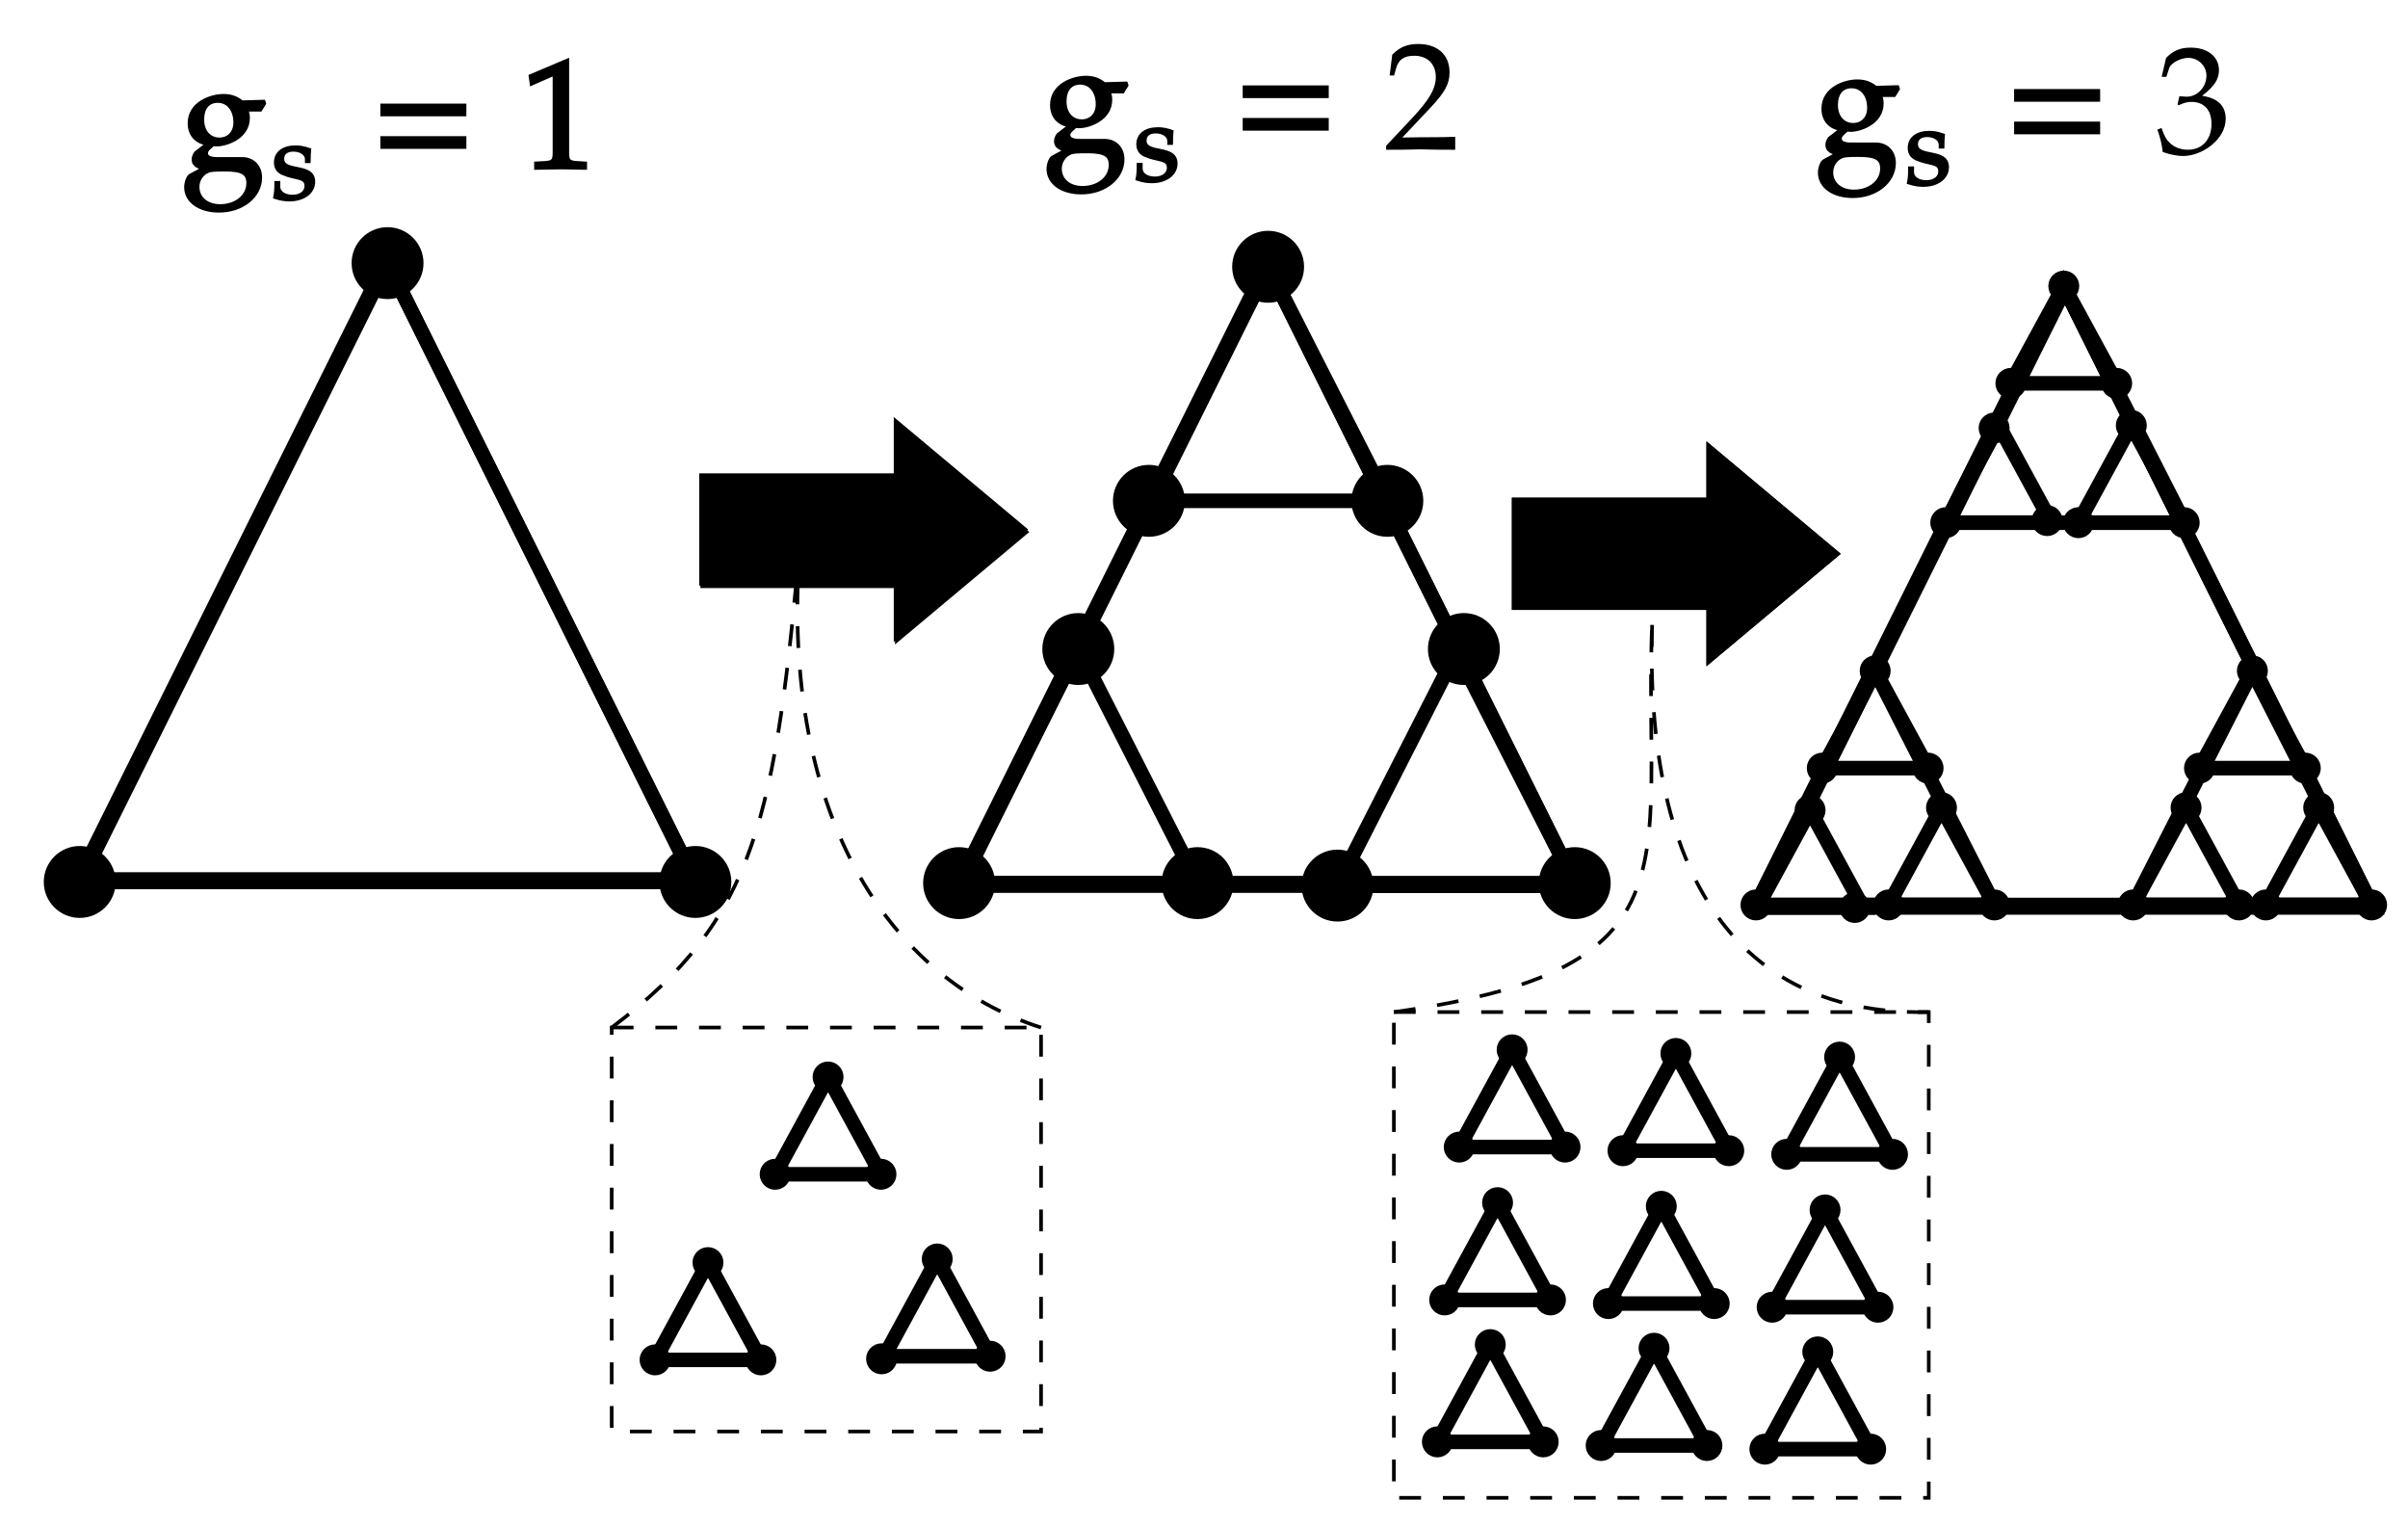 ﻿<svg xmlns="http://www.w3.org/2000/svg" xmlns:xlink="http://www.w3.org/1999/xlink" x="0" y="0" width="661.778" height="419.639" style="
        width:661.778px;
        height:419.639px;
        background: transparent;
        fill: none;
">
        
        
        <svg xmlns="http://www.w3.org/2000/svg" class="role-diagram-draw-area"><g class="shapes-region" style="stroke: black; fill: none;"><g class="composite-shape"><path class="real" d=" M193,131.25 L246.47,131.25 L246.47,116.33 L282.11,146.17 L246.47,176 L246.47,161.08 L193,161.08 Z" style="stroke-width: 1; stroke: rgb(0, 0, 0); fill: rgb(0, 0, 0); fill-opacity: 1;"/></g><g class="composite-shape"><path class="real" d=" M106.51,72.3 L191.11,242.33 L21.91,242.33 Z" style="stroke-width: 4; stroke: rgb(0, 0, 0); fill: none; fill-opacity: 1;"/></g><g class="composite-shape"><path class="real" d=" M348.51,73.3 L433.11,243.33 L263.91,243.33 Z" style="stroke-width: 4; stroke: rgb(0, 0, 0); fill: none; fill-opacity: 1;"/></g><g class="composite-shape"><path class="real" d=" M567.51,79.3 L652.11,249.33 L482.91,249.33 Z" style="stroke-width: 4; stroke: rgb(0, 0, 0); fill: none; fill-opacity: 1;"/></g><g class="composite-shape"><path class="real" d=" M416,137.25 L469.47,137.25 L469.47,122.33 L505.11,152.17 L469.47,182 L469.47,167.08 L416,167.08 Z" style="stroke-width: 1; stroke: rgb(0, 0, 0); fill: rgb(0, 0, 0); fill-opacity: 1;"/></g><g class="composite-shape"><path class="real" d=" M192.67,130.56 L246.13,130.56 L246.13,115.65 L281.78,145.48 L246.13,175.31 L246.13,160.4 L192.67,160.4 Z" style="stroke-width: 1; stroke: rgb(0, 0, 0); fill: rgb(0, 0, 0); fill-opacity: 1;"/></g><g class="composite-shape"><path class="real" d=" M106.18,71.61 L190.78,241.65 L21.58,241.65 Z" style="stroke-width: 4; stroke: rgb(0, 0, 0); fill: none; fill-opacity: 1;"/></g><g class="composite-shape"><path class="real" d=" M348.18,72.61 L432.78,242.65 L263.58,242.65 Z" style="stroke-width: 4; stroke: rgb(0, 0, 0); fill: none; fill-opacity: 1;"/></g><g class="composite-shape"><path class="real" d=" M567.18,78.61 L651.78,248.65 L482.58,248.65 Z" style="stroke-width: 4; stroke: rgb(0, 0, 0); fill: none; fill-opacity: 1;"/></g><g class="composite-shape"><path class="real" d=" M416,137.25 L469.47,137.25 L469.47,122.33 L505.11,152.17 L469.47,182 L469.47,167.08 L416,167.08 Z" style="stroke-width: 1; stroke: rgb(0, 0, 0); fill: rgb(0, 0, 0); fill-opacity: 1;"/></g><g class="composite-shape"><path class="real" d=" M515.35,184.33 L548.11,248.65 L482.58,248.65 Z" style="stroke-width: 4; stroke: rgb(0, 0, 0); fill: none; fill-opacity: 1;"/></g><g class="composite-shape"><path class="real" d=" M567.51,79.3 L600.28,143.61 L534.75,143.61 Z" style="stroke-width: 4; stroke: rgb(0, 0, 0); fill: none; fill-opacity: 1;"/></g><g class="composite-shape"><path class="real" d=" M619.01,184.33 L651.78,248.65 L586.25,248.65 Z" style="stroke-width: 4; stroke: rgb(0, 0, 0); fill: none; fill-opacity: 1;"/></g><g class="composite-shape"><path class="real" d=" M348.51,73.3 L381.28,137.61 L315.75,137.61 Z" style="stroke-width: 4; stroke: rgb(0, 0, 0); fill: none; fill-opacity: 1;"/></g><g class="composite-shape"><path class="real" d=" M296.35,178.33 L329.11,242.65 L263.58,242.65 Z" style="stroke-width: 4; stroke: rgb(0, 0, 0); fill: none; fill-opacity: 1;"/></g><g class="composite-shape"><path class="real" d=" M400.35,179.02 L433.11,243.33 L367.58,243.33 Z" style="stroke-width: 4; stroke: rgb(0, 0, 0); fill: none; fill-opacity: 1;"/></g><g class="composite-shape"><path class="real" d=" M567.18,78.61 L581.72,105.33 L552.64,105.33 Z" style="stroke-width: 4; stroke: rgb(0, 0, 0); fill: none; fill-opacity: 1;"/></g><g class="composite-shape"><path class="real" d=" M549.29,116.89 L563.83,143.61 L534.75,143.61 Z" style="stroke-width: 4; stroke: rgb(0, 0, 0); fill: none; fill-opacity: 1;"/></g><g class="composite-shape"><path class="real" d=" M585.74,116.89 L600.28,143.61 L571.2,143.61 Z" style="stroke-width: 4; stroke: rgb(0, 0, 0); fill: none; fill-opacity: 1;"/></g><g class="composite-shape"><path class="real" d=" M497.45,222.61 L511.99,249.33 L482.91,249.33 Z" style="stroke-width: 4; stroke: rgb(0, 0, 0); fill: none; fill-opacity: 1;"/></g><g class="composite-shape"><path class="real" d=" M515.35,184.33 L529.89,211.05 L500.81,211.05 Z" style="stroke-width: 4; stroke: rgb(0, 0, 0); fill: none; fill-opacity: 1;"/></g><g class="composite-shape"><path class="real" d=" M533.57,221.92 L548.11,248.65 L519.03,248.65 Z" style="stroke-width: 4; stroke: rgb(0, 0, 0); fill: none; fill-opacity: 1;"/></g><g class="composite-shape"><path class="real" d=" M600.79,221.92 L615.33,248.65 L586.25,248.65 Z" style="stroke-width: 4; stroke: rgb(0, 0, 0); fill: none; fill-opacity: 1;"/></g><g class="composite-shape"><path class="real" d=" M637.24,221.92 L651.78,248.65 L622.7,248.65 Z" style="stroke-width: 4; stroke: rgb(0, 0, 0); fill: none; fill-opacity: 1;"/></g><g class="composite-shape"><path class="real" d=" M619.01,184.33 L633.55,211.05 L604.47,211.05 Z" style="stroke-width: 4; stroke: rgb(0, 0, 0); fill: none; fill-opacity: 1;"/></g><g class="grouped-shape"><g class="composite-shape"><path class="real" d=" M227.57,295.92 L242.11,322.65 L213.03,322.65 Z" style="stroke-width: 4; stroke: rgb(0, 0, 0); fill: none; fill-opacity: 1;"/></g><g class="composite-shape"><path class="real" d=" M168.11,282.33 L286.11,282.33 L286.11,393.33 L168.11,393.33 Z" style="stroke-width: 1; stroke: rgb(0, 0, 0); fill: none; fill-opacity: 1; stroke-dasharray: 6, 6;"/></g><g class="composite-shape"><path class="real" d=" M194.57,346.92 L209.11,373.65 L180.03,373.65 Z" style="stroke-width: 4; stroke: rgb(0, 0, 0); fill: none; fill-opacity: 1;"/></g><g class="composite-shape"><path class="real" d=" M257.57,345.92 L272.11,372.65 L243.03,372.65 Z" style="stroke-width: 4; stroke: rgb(0, 0, 0); fill: none; fill-opacity: 1;"/></g></g><g class="grouped-shape"><g class="composite-shape"><path class="real" d=" M415.57,288.45 L430.11,315.17 L401.03,315.17 Z" style="stroke-width: 4; stroke: rgb(0, 0, 0); fill: none; fill-opacity: 1;"/></g><g class="composite-shape"><path class="real" d=" M383.07,278.08 L530.07,278.08 L530.07,411.55 L383.07,411.55 Z" style="stroke-width: 1; stroke: rgb(0, 0, 0); fill: none; fill-opacity: 1; stroke-dasharray: 6, 6;"/></g><g class="composite-shape"><path class="real" d=" M460.57,289.45 L475.11,316.17 L446.03,316.17 Z" style="stroke-width: 4; stroke: rgb(0, 0, 0); fill: none; fill-opacity: 1;"/></g><g class="composite-shape"><path class="real" d=" M505.57,290.45 L520.11,317.17 L491.03,317.17 Z" style="stroke-width: 4; stroke: rgb(0, 0, 0); fill: none; fill-opacity: 1;"/></g><g class="composite-shape"><path class="real" d=" M411.57,330.45 L426.11,357.17 L397.03,357.17 Z" style="stroke-width: 4; stroke: rgb(0, 0, 0); fill: none; fill-opacity: 1;"/></g><g class="composite-shape"><path class="real" d=" M456.57,331.45 L471.11,358.17 L442.03,358.17 Z" style="stroke-width: 4; stroke: rgb(0, 0, 0); fill: none; fill-opacity: 1;"/></g><g class="composite-shape"><path class="real" d=" M501.57,332.45 L516.11,359.17 L487.03,359.17 Z" style="stroke-width: 4; stroke: rgb(0, 0, 0); fill: none; fill-opacity: 1;"/></g><g class="composite-shape"><path class="real" d=" M409.57,369.45 L424.11,396.17 L395.03,396.17 Z" style="stroke-width: 4; stroke: rgb(0, 0, 0); fill: none; fill-opacity: 1;"/></g><g class="composite-shape"><path class="real" d=" M454.57,370.45 L469.11,397.17 L440.03,397.17 Z" style="stroke-width: 4; stroke: rgb(0, 0, 0); fill: none; fill-opacity: 1;"/></g><g class="composite-shape"><path class="real" d=" M499.57,371.45 L514.11,398.17 L485.03,398.17 Z" style="stroke-width: 4; stroke: rgb(0, 0, 0); fill: none; fill-opacity: 1;"/></g></g><g class="arrow-line"><path class="connection real" stroke-dasharray="6 6" d="  M168.11,282.33 C208.11,252.33 213.11,224.33 220.11,146.33" style="stroke: rgb(0, 0, 0); stroke-width: 1; fill: none; fill-opacity: 1;"/></g><g class="arrow-line"><path class="connection real" stroke-dasharray="6 6" d="  M286.11,282.33 C245.11,269.33 213.11,224.33 220.11,146.33" style="stroke: rgb(0, 0, 0); stroke-width: 1; fill: none; fill-opacity: 1;"/></g><g class="arrow-line"><path class="connection real" stroke-dasharray="6 6" d="  M530.07,278.08 C472.11,279.33 448.11,232.33 455.11,154.33" style="stroke: rgb(0, 0, 0); stroke-width: 1; fill: none; fill-opacity: 1;"/></g><g class="arrow-line"><path class="connection real" stroke-dasharray="6 6" d="  M383.07,278.08 C475.11,265.33 448.11,232.33 455.11,154.33" style="stroke: rgb(0, 0, 0); stroke-width: 1; fill: none; fill-opacity: 1;"/></g><g class="composite-shape"><path class="real" d=" M183.23,242.33 C183.23,237.98 186.76,234.45 191.11,234.45 C195.46,234.45 198.99,237.98 198.99,242.33 C198.99,246.69 195.46,250.21 191.11,250.21 C186.76,250.21 183.23,246.69 183.23,242.33 Z" style="stroke-width: 4; stroke: rgb(0, 0, 0); fill: rgb(0, 0, 0); fill-opacity: 1;"/></g><g class="composite-shape"><path class="real" d=" M98.63,72.3 C98.63,67.95 102.16,64.42 106.51,64.42 C110.86,64.42 114.39,67.95 114.39,72.3 C114.39,76.65 110.86,80.18 106.51,80.18 C102.16,80.18 98.63,76.65 98.63,72.3 Z" style="stroke-width: 4; stroke: rgb(0, 0, 0); fill: rgb(0, 0, 0); fill-opacity: 1;"/></g><g class="composite-shape"><path class="real" d=" M14.03,242.33 C14.03,237.98 17.56,234.45 21.91,234.45 C26.27,234.45 29.79,237.98 29.79,242.33 C29.79,246.69 26.27,250.21 21.91,250.21 C17.56,250.21 14.03,246.69 14.03,242.33 Z" style="stroke-width: 4; stroke: rgb(0, 0, 0); fill: rgb(0, 0, 0); fill-opacity: 1;"/></g><g class="composite-shape"><path class="real" d=" M288.46,178.33 C288.46,173.98 291.99,170.45 296.35,170.45 C300.7,170.45 304.23,173.98 304.23,178.33 C304.23,182.69 300.7,186.21 296.35,186.21 C291.99,186.21 288.46,182.69 288.46,178.33 Z" style="stroke-width: 4; stroke: rgb(0, 0, 0); fill: rgb(0, 0, 0); fill-opacity: 1;"/></g><g class="composite-shape"><path class="real" d=" M255.7,242.65 C255.7,238.29 259.23,234.77 263.58,234.77 C267.93,234.77 271.46,238.29 271.46,242.65 C271.46,247 267.93,250.53 263.58,250.53 C259.23,250.53 255.7,247 255.7,242.65 Z" style="stroke-width: 4; stroke: rgb(0, 0, 0); fill: rgb(0, 0, 0); fill-opacity: 1;"/></g><g class="composite-shape"><path class="real" d=" M321.23,242.65 C321.23,238.29 324.76,234.77 329.11,234.77 C333.46,234.77 336.99,238.29 336.99,242.65 C336.99,247 333.46,250.53 329.11,250.53 C324.76,250.53 321.23,247 321.23,242.65 Z" style="stroke-width: 4; stroke: rgb(0, 0, 0); fill: rgb(0, 0, 0); fill-opacity: 1;"/></g><g class="composite-shape"><path class="real" d=" M307.87,137.61 C307.87,133.26 311.39,129.73 315.75,129.73 C320.1,129.73 323.63,133.26 323.63,137.61 C323.63,141.96 320.1,145.49 315.75,145.49 C311.39,145.49 307.87,141.96 307.87,137.61 Z" style="stroke-width: 4; stroke: rgb(0, 0, 0); fill: rgb(0, 0, 0); fill-opacity: 1;"/></g><g class="composite-shape"><path class="real" d=" M340.63,73.3 C340.63,68.95 344.16,65.42 348.51,65.42 C352.86,65.42 356.39,68.95 356.39,73.3 C356.39,77.65 352.86,81.18 348.51,81.18 C344.16,81.18 340.63,77.65 340.63,73.3 Z" style="stroke-width: 4; stroke: rgb(0, 0, 0); fill: rgb(0, 0, 0); fill-opacity: 1;"/></g><g class="composite-shape"><path class="real" d=" M373.4,137.61 C373.4,133.26 376.93,129.73 381.28,129.73 C385.63,129.73 389.16,133.26 389.16,137.61 C389.16,141.96 385.63,145.49 381.28,145.49 C376.93,145.49 373.4,141.96 373.4,137.61 Z" style="stroke-width: 4; stroke: rgb(0, 0, 0); fill: rgb(0, 0, 0); fill-opacity: 1;"/></g><g class="composite-shape"><path class="real" d=" M394.43,178.33 C394.43,173.98 397.96,170.45 402.31,170.45 C406.66,170.45 410.19,173.98 410.19,178.33 C410.19,182.69 406.66,186.21 402.31,186.21 C397.96,186.21 394.43,182.69 394.43,178.33 Z" style="stroke-width: 4; stroke: rgb(0, 0, 0); fill: rgb(0, 0, 0); fill-opacity: 1;"/></g><g class="composite-shape"><path class="real" d=" M359.7,243.33 C359.7,238.98 363.23,235.45 367.58,235.45 C371.93,235.45 375.46,238.98 375.46,243.33 C375.46,247.69 371.93,251.21 367.58,251.21 C363.23,251.21 359.7,247.69 359.7,243.33 Z" style="stroke-width: 4; stroke: rgb(0, 0, 0); fill: rgb(0, 0, 0); fill-opacity: 1;"/></g><g class="composite-shape"><path class="real" d=" M424.9,242.65 C424.9,238.29 428.43,234.77 432.78,234.77 C437.13,234.77 440.66,238.29 440.66,242.65 C440.66,247 437.13,250.53 432.78,250.53 C428.43,250.53 424.9,247 424.9,242.65 Z" style="stroke-width: 4; stroke: rgb(0, 0, 0); fill: rgb(0, 0, 0); fill-opacity: 1;"/></g><g class="composite-shape"><path class="real" d=" M564.93,78.61 C564.93,77.37 565.93,76.36 567.18,76.36 C568.42,76.36 569.43,77.37 569.43,78.61 C569.43,79.86 568.42,80.87 567.18,80.87 C565.93,80.87 564.93,79.86 564.93,78.61 Z" style="stroke-width: 4; stroke: rgb(0, 0, 0); fill: rgb(0, 0, 0); fill-opacity: 1;"/></g><g class="composite-shape"><path class="real" d=" M550.39,105.33 C550.39,104.09 551.39,103.08 552.64,103.08 C553.88,103.08 554.89,104.09 554.89,105.33 C554.89,106.58 553.88,107.59 552.64,107.59 C551.39,107.59 550.39,106.58 550.39,105.33 Z" style="stroke-width: 4; stroke: rgb(0, 0, 0); fill: rgb(0, 0, 0); fill-opacity: 1;"/></g><g class="composite-shape"><path class="real" d=" M579.47,105.33 C579.47,104.09 580.47,103.08 581.72,103.08 C582.96,103.08 583.97,104.09 583.97,105.33 C583.97,106.58 582.96,107.59 581.72,107.59 C580.47,107.59 579.47,106.58 579.47,105.33 Z" style="stroke-width: 4; stroke: rgb(0, 0, 0); fill: rgb(0, 0, 0); fill-opacity: 1;"/></g><g class="composite-shape"><path class="real" d=" M545.78,117.61 C545.78,116.37 546.79,115.36 548.04,115.36 C549.28,115.36 550.29,116.37 550.29,117.61 C550.29,118.86 549.28,119.87 548.04,119.87 C546.79,119.87 545.78,118.86 545.78,117.61 Z" style="stroke-width: 4; stroke: rgb(0, 0, 0); fill: rgb(0, 0, 0); fill-opacity: 1;"/></g><g class="composite-shape"><path class="real" d=" M583.48,116.89 C583.48,115.65 584.49,114.64 585.74,114.64 C586.98,114.64 587.99,115.65 587.99,116.89 C587.99,118.14 586.98,119.15 585.74,119.15 C584.49,119.15 583.48,118.14 583.48,116.89 Z" style="stroke-width: 4; stroke: rgb(0, 0, 0); fill: rgb(0, 0, 0); fill-opacity: 1;"/></g><g class="composite-shape"><path class="real" d=" M532.49,143.61 C532.49,142.37 533.5,141.36 534.75,141.36 C535.99,141.36 537,142.37 537,143.61 C537,144.86 535.99,145.87 534.75,145.87 C533.5,145.87 532.49,144.86 532.49,143.61 Z" style="stroke-width: 4; stroke: rgb(0, 0, 0); fill: rgb(0, 0, 0); fill-opacity: 1;"/></g><g class="composite-shape"><path class="real" d=" M560.35,143.04 C560.35,141.8 561.36,140.79 562.61,140.79 C563.85,140.79 564.86,141.8 564.86,143.04 C564.86,144.29 563.85,145.29 562.61,145.29 C561.36,145.29 560.35,144.29 560.35,143.04 Z" style="stroke-width: 4; stroke: rgb(0, 0, 0); fill: rgb(0, 0, 0); fill-opacity: 1;"/></g><g class="composite-shape"><path class="real" d=" M568.94,143.61 C568.94,142.37 569.95,141.36 571.2,141.36 C572.44,141.36 573.45,142.37 573.45,143.61 C573.45,144.86 572.44,145.87 571.2,145.87 C569.95,145.87 568.94,144.86 568.94,143.61 Z" style="stroke-width: 4; stroke: rgb(0, 0, 0); fill: rgb(0, 0, 0); fill-opacity: 1;"/></g><g class="composite-shape"><path class="real" d=" M598.02,143.61 C598.02,142.37 599.03,141.36 600.28,141.36 C601.52,141.36 602.53,142.37 602.53,143.61 C602.53,144.86 601.52,145.87 600.28,145.87 C599.03,145.87 598.02,144.86 598.02,143.61 Z" style="stroke-width: 4; stroke: rgb(0, 0, 0); fill: rgb(0, 0, 0); fill-opacity: 1;"/></g><g class="composite-shape"><path class="real" d=" M513.09,184.33 C513.09,183.09 514.1,182.08 515.35,182.08 C516.59,182.08 517.6,183.09 517.6,184.33 C517.6,185.58 516.59,186.59 515.35,186.59 C514.1,186.59 513.09,185.58 513.09,184.33 Z" style="stroke-width: 4; stroke: rgb(0, 0, 0); fill: rgb(0, 0, 0); fill-opacity: 1;"/></g><g class="composite-shape"><path class="real" d=" M498.55,211.05 C498.55,209.81 499.56,208.8 500.81,208.8 C502.05,208.8 503.06,209.81 503.06,211.05 C503.06,212.3 502.05,213.31 500.81,213.31 C499.56,213.31 498.55,212.3 498.55,211.05 Z" style="stroke-width: 4; stroke: rgb(0, 0, 0); fill: rgb(0, 0, 0); fill-opacity: 1;"/></g><g class="composite-shape"><path class="real" d=" M527.63,211.05 C527.63,209.81 528.64,208.8 529.89,208.8 C531.13,208.8 532.14,209.81 532.14,211.05 C532.14,212.3 531.13,213.31 529.89,213.31 C528.64,213.31 527.63,212.3 527.63,211.05 Z" style="stroke-width: 4; stroke: rgb(0, 0, 0); fill: rgb(0, 0, 0); fill-opacity: 1;"/></g><g class="composite-shape"><path class="real" d=" M495.2,222.61 C495.2,221.37 496.21,220.36 497.45,220.36 C498.7,220.36 499.71,221.37 499.71,222.61 C499.71,223.86 498.7,224.87 497.45,224.87 C496.21,224.87 495.2,223.86 495.2,222.61 Z" style="stroke-width: 4; stroke: rgb(0, 0, 0); fill: rgb(0, 0, 0); fill-opacity: 1;"/></g><g class="composite-shape"><path class="real" d=" M531.32,221.92 C531.32,220.68 532.33,219.67 533.57,219.67 C534.82,219.67 535.82,220.68 535.82,221.92 C535.82,223.17 534.82,224.18 533.57,224.18 C532.33,224.18 531.32,223.17 531.32,221.92 Z" style="stroke-width: 4; stroke: rgb(0, 0, 0); fill: rgb(0, 0, 0); fill-opacity: 1;"/></g><g class="composite-shape"><path class="real" d=" M480.33,248.65 C480.33,247.4 481.34,246.39 482.58,246.39 C483.82,246.39 484.83,247.4 484.83,248.65 C484.83,249.89 483.82,250.9 482.58,250.9 C481.34,250.9 480.33,249.89 480.33,248.65 Z" style="stroke-width: 4; stroke: rgb(0, 0, 0); fill: rgb(0, 0, 0); fill-opacity: 1;"/></g><g class="composite-shape"><path class="real" d=" M507.49,249.33 C507.49,248.09 508.5,247.08 509.74,247.08 C510.98,247.08 511.99,248.09 511.99,249.33 C511.99,250.58 510.98,251.59 509.74,251.59 C508.5,251.59 507.49,250.58 507.49,249.33 Z" style="stroke-width: 4; stroke: rgb(0, 0, 0); fill: rgb(0, 0, 0); fill-opacity: 1;"/></g><g class="composite-shape"><path class="real" d=" M516.78,248.65 C516.78,247.4 517.79,246.39 519.03,246.39 C520.28,246.39 521.28,247.4 521.28,248.65 C521.28,249.89 520.28,250.9 519.03,250.9 C517.79,250.9 516.78,249.89 516.78,248.65 Z" style="stroke-width: 4; stroke: rgb(0, 0, 0); fill: rgb(0, 0, 0); fill-opacity: 1;"/></g><g class="composite-shape"><path class="real" d=" M545.86,248.65 C545.86,247.4 546.87,246.39 548.11,246.39 C549.36,246.39 550.36,247.4 550.36,248.65 C550.36,249.89 549.36,250.9 548.11,250.9 C546.87,250.9 545.86,249.89 545.86,248.65 Z" style="stroke-width: 4; stroke: rgb(0, 0, 0); fill: rgb(0, 0, 0); fill-opacity: 1;"/></g><g class="composite-shape"><path class="real" d=" M583.99,248.65 C583.99,247.4 585,246.39 586.25,246.39 C587.49,246.39 588.5,247.4 588.5,248.65 C588.5,249.89 587.49,250.9 586.25,250.9 C585,250.9 583.99,249.89 583.99,248.65 Z" style="stroke-width: 4; stroke: rgb(0, 0, 0); fill: rgb(0, 0, 0); fill-opacity: 1;"/></g><g class="composite-shape"><path class="real" d=" M613.07,248.65 C613.07,247.4 614.08,246.39 615.33,246.39 C616.57,246.39 617.58,247.4 617.58,248.65 C617.58,249.89 616.57,250.9 615.33,250.9 C614.08,250.9 613.07,249.89 613.07,248.65 Z" style="stroke-width: 4; stroke: rgb(0, 0, 0); fill: rgb(0, 0, 0); fill-opacity: 1;"/></g><g class="composite-shape"><path class="real" d=" M620.44,248.65 C620.44,247.4 621.45,246.39 622.7,246.39 C623.94,246.39 624.95,247.4 624.95,248.65 C624.95,249.89 623.94,250.9 622.7,250.9 C621.45,250.9 620.44,249.89 620.44,248.65 Z" style="stroke-width: 4; stroke: rgb(0, 0, 0); fill: rgb(0, 0, 0); fill-opacity: 1;"/></g><g class="composite-shape"><path class="real" d=" M649.52,248.65 C649.52,247.4 650.53,246.39 651.78,246.39 C653.02,246.39 654.03,247.4 654.03,248.65 C654.03,249.89 653.02,250.9 651.78,250.9 C650.53,250.9 649.52,249.89 649.52,248.65 Z" style="stroke-width: 4; stroke: rgb(0, 0, 0); fill: rgb(0, 0, 0); fill-opacity: 1;"/></g><g class="composite-shape"><path class="real" d=" M598.53,221.92 C598.53,220.68 599.54,219.67 600.79,219.67 C602.03,219.67 603.04,220.68 603.04,221.92 C603.04,223.17 602.03,224.18 600.79,224.18 C599.54,224.18 598.53,223.17 598.53,221.92 Z" style="stroke-width: 4; stroke: rgb(0, 0, 0); fill: rgb(0, 0, 0); fill-opacity: 1;"/></g><g class="composite-shape"><path class="real" d=" M634.98,221.92 C634.98,220.68 635.99,219.67 637.24,219.67 C638.48,219.67 639.49,220.68 639.49,221.92 C639.49,223.17 638.48,224.18 637.24,224.18 C635.99,224.18 634.98,223.17 634.98,221.92 Z" style="stroke-width: 4; stroke: rgb(0, 0, 0); fill: rgb(0, 0, 0); fill-opacity: 1;"/></g><g class="composite-shape"><path class="real" d=" M602.22,211.05 C602.22,209.81 603.23,208.8 604.47,208.8 C605.72,208.8 606.73,209.81 606.73,211.05 C606.73,212.3 605.72,213.31 604.47,213.31 C603.23,213.31 602.22,212.3 602.22,211.05 Z" style="stroke-width: 4; stroke: rgb(0, 0, 0); fill: rgb(0, 0, 0); fill-opacity: 1;"/></g><g class="composite-shape"><path class="real" d=" M631.3,211.05 C631.3,209.81 632.31,208.8 633.55,208.8 C634.8,208.8 635.81,209.81 635.81,211.05 C635.81,212.3 634.8,213.31 633.55,213.31 C632.31,213.31 631.3,212.3 631.3,211.05 Z" style="stroke-width: 4; stroke: rgb(0, 0, 0); fill: rgb(0, 0, 0); fill-opacity: 1;"/></g><g class="composite-shape"><path class="real" d=" M616.76,184.33 C616.76,183.09 617.77,182.08 619.01,182.08 C620.26,182.08 621.27,183.09 621.27,184.33 C621.27,185.58 620.26,186.59 619.01,186.59 C617.77,186.59 616.76,185.58 616.76,184.33 Z" style="stroke-width: 4; stroke: rgb(0, 0, 0); fill: rgb(0, 0, 0); fill-opacity: 1;"/></g><g class="composite-shape"><path class="real" d=" M413.32,288.45 C413.32,287.21 414.33,286.2 415.57,286.2 C416.82,286.2 417.82,287.21 417.82,288.45 C417.82,289.7 416.82,290.71 415.57,290.71 C414.33,290.71 413.32,289.7 413.32,288.45 Z" style="stroke-width: 4; stroke: rgb(0, 0, 0); fill: rgb(0, 0, 0); fill-opacity: 1;"/></g><g class="composite-shape"><path class="real" d=" M398.78,315.17 C398.78,313.93 399.79,312.92 401.03,312.92 C402.28,312.92 403.28,313.93 403.28,315.17 C403.28,316.42 402.28,317.43 401.03,317.43 C399.79,317.43 398.78,316.42 398.78,315.17 Z" style="stroke-width: 4; stroke: rgb(0, 0, 0); fill: rgb(0, 0, 0); fill-opacity: 1;"/></g><g class="composite-shape"><path class="real" d=" M427.86,315.17 C427.86,313.93 428.87,312.92 430.11,312.92 C431.36,312.92 432.36,313.93 432.36,315.17 C432.36,316.42 431.36,317.43 430.11,317.43 C428.87,317.43 427.86,316.42 427.86,315.17 Z" style="stroke-width: 4; stroke: rgb(0, 0, 0); fill: rgb(0, 0, 0); fill-opacity: 1;"/></g><g class="composite-shape"><path class="real" d=" M458.32,289.45 C458.32,288.21 459.33,287.2 460.57,287.2 C461.82,287.2 462.82,288.21 462.82,289.45 C462.82,290.7 461.82,291.71 460.57,291.71 C459.33,291.71 458.32,290.7 458.32,289.45 Z" style="stroke-width: 4; stroke: rgb(0, 0, 0); fill: rgb(0, 0, 0); fill-opacity: 1;"/></g><g class="composite-shape"><path class="real" d=" M443.78,316.17 C443.78,314.93 444.79,313.92 446.03,313.92 C447.28,313.92 448.28,314.93 448.28,316.17 C448.28,317.42 447.28,318.43 446.03,318.43 C444.79,318.43 443.78,317.42 443.78,316.17 Z" style="stroke-width: 4; stroke: rgb(0, 0, 0); fill: rgb(0, 0, 0); fill-opacity: 1;"/></g><g class="composite-shape"><path class="real" d=" M472.86,316.17 C472.86,314.93 473.87,313.92 475.11,313.92 C476.36,313.92 477.36,314.93 477.36,316.17 C477.36,317.42 476.36,318.43 475.11,318.43 C473.87,318.43 472.86,317.42 472.86,316.17 Z" style="stroke-width: 4; stroke: rgb(0, 0, 0); fill: rgb(0, 0, 0); fill-opacity: 1;"/></g><g class="composite-shape"><path class="real" d=" M503.32,290.45 C503.32,289.21 504.33,288.2 505.57,288.2 C506.82,288.2 507.82,289.21 507.82,290.45 C507.82,291.7 506.82,292.71 505.57,292.71 C504.33,292.71 503.32,291.7 503.32,290.45 Z" style="stroke-width: 4; stroke: rgb(0, 0, 0); fill: rgb(0, 0, 0); fill-opacity: 1;"/></g><g class="composite-shape"><path class="real" d=" M488.78,317.17 C488.78,315.93 489.79,314.92 491.03,314.92 C492.28,314.92 493.28,315.93 493.28,317.17 C493.28,318.42 492.28,319.43 491.03,319.43 C489.79,319.43 488.78,318.42 488.78,317.17 Z" style="stroke-width: 4; stroke: rgb(0, 0, 0); fill: rgb(0, 0, 0); fill-opacity: 1;"/></g><g class="composite-shape"><path class="real" d=" M517.86,317.17 C517.86,315.93 518.87,314.92 520.11,314.92 C521.36,314.92 522.36,315.93 522.36,317.17 C522.36,318.42 521.36,319.43 520.11,319.43 C518.87,319.43 517.86,318.42 517.86,317.17 Z" style="stroke-width: 4; stroke: rgb(0, 0, 0); fill: rgb(0, 0, 0); fill-opacity: 1;"/></g><g class="composite-shape"><path class="real" d=" M394.78,357.17 C394.78,355.93 395.79,354.92 397.03,354.92 C398.28,354.92 399.28,355.93 399.28,357.17 C399.28,358.42 398.28,359.43 397.03,359.43 C395.79,359.43 394.78,358.42 394.78,357.17 Z" style="stroke-width: 4; stroke: rgb(0, 0, 0); fill: rgb(0, 0, 0); fill-opacity: 1;"/></g><g class="composite-shape"><path class="real" d=" M409.32,330.45 C409.32,329.21 410.33,328.2 411.57,328.2 C412.82,328.2 413.82,329.21 413.82,330.45 C413.82,331.7 412.82,332.71 411.57,332.71 C410.33,332.71 409.32,331.7 409.32,330.45 Z" style="stroke-width: 4; stroke: rgb(0, 0, 0); fill: rgb(0, 0, 0); fill-opacity: 1;"/></g><g class="composite-shape"><path class="real" d=" M423.86,357.17 C423.86,355.93 424.87,354.92 426.11,354.92 C427.36,354.92 428.36,355.93 428.36,357.17 C428.36,358.42 427.36,359.43 426.11,359.43 C424.87,359.43 423.86,358.42 423.86,357.17 Z" style="stroke-width: 4; stroke: rgb(0, 0, 0); fill: rgb(0, 0, 0); fill-opacity: 1;"/></g><g class="composite-shape"><path class="real" d=" M454.32,331.45 C454.32,330.21 455.33,329.2 456.57,329.2 C457.82,329.2 458.82,330.21 458.82,331.45 C458.82,332.7 457.82,333.71 456.57,333.71 C455.33,333.71 454.32,332.7 454.32,331.45 Z" style="stroke-width: 4; stroke: rgb(0, 0, 0); fill: rgb(0, 0, 0); fill-opacity: 1;"/></g><g class="composite-shape"><path class="real" d=" M439.78,358.17 C439.78,356.93 440.79,355.92 442.03,355.92 C443.28,355.92 444.28,356.93 444.28,358.17 C444.28,359.42 443.28,360.43 442.03,360.43 C440.79,360.43 439.78,359.42 439.78,358.17 Z" style="stroke-width: 4; stroke: rgb(0, 0, 0); fill: rgb(0, 0, 0); fill-opacity: 1;"/></g><g class="composite-shape"><path class="real" d=" M468.86,358.17 C468.86,356.93 469.87,355.92 471.11,355.92 C472.36,355.92 473.36,356.93 473.36,358.17 C473.36,359.42 472.36,360.43 471.11,360.43 C469.87,360.43 468.86,359.42 468.86,358.17 Z" style="stroke-width: 4; stroke: rgb(0, 0, 0); fill: rgb(0, 0, 0); fill-opacity: 1;"/></g><g class="composite-shape"><path class="real" d=" M499.32,332.45 C499.32,331.21 500.33,330.2 501.57,330.2 C502.82,330.2 503.82,331.21 503.82,332.45 C503.82,333.7 502.82,334.71 501.57,334.71 C500.33,334.71 499.32,333.7 499.32,332.45 Z" style="stroke-width: 4; stroke: rgb(0, 0, 0); fill: rgb(0, 0, 0); fill-opacity: 1;"/></g><g class="composite-shape"><path class="real" d=" M484.78,359.17 C484.78,357.93 485.79,356.92 487.03,356.92 C488.28,356.92 489.28,357.93 489.28,359.17 C489.28,360.42 488.28,361.43 487.03,361.43 C485.79,361.43 484.78,360.42 484.78,359.17 Z" style="stroke-width: 4; stroke: rgb(0, 0, 0); fill: rgb(0, 0, 0); fill-opacity: 1;"/></g><g class="composite-shape"><path class="real" d=" M513.86,359.17 C513.86,357.93 514.87,356.92 516.11,356.92 C517.36,356.92 518.36,357.93 518.36,359.17 C518.36,360.42 517.36,361.43 516.11,361.43 C514.87,361.43 513.86,360.42 513.86,359.17 Z" style="stroke-width: 4; stroke: rgb(0, 0, 0); fill: rgb(0, 0, 0); fill-opacity: 1;"/></g><g class="composite-shape"><path class="real" d=" M511.86,398.17 C511.86,396.93 512.87,395.92 514.11,395.92 C515.36,395.92 516.36,396.93 516.36,398.17 C516.36,399.42 515.36,400.43 514.11,400.43 C512.87,400.43 511.86,399.42 511.86,398.17 Z" style="stroke-width: 4; stroke: rgb(0, 0, 0); fill: rgb(0, 0, 0); fill-opacity: 1;"/></g><g class="composite-shape"><path class="real" d=" M497.32,371.45 C497.32,370.21 498.33,369.2 499.57,369.2 C500.82,369.2 501.82,370.21 501.82,371.45 C501.82,372.7 500.82,373.71 499.57,373.71 C498.33,373.71 497.32,372.7 497.32,371.45 Z" style="stroke-width: 4; stroke: rgb(0, 0, 0); fill: rgb(0, 0, 0); fill-opacity: 1;"/></g><g class="composite-shape"><path class="real" d=" M482.78,398.17 C482.78,396.93 483.79,395.92 485.03,395.92 C486.28,395.92 487.28,396.93 487.28,398.17 C487.28,399.42 486.28,400.43 485.03,400.43 C483.79,400.43 482.78,399.42 482.78,398.17 Z" style="stroke-width: 4; stroke: rgb(0, 0, 0); fill: rgb(0, 0, 0); fill-opacity: 1;"/></g><g class="composite-shape"><path class="real" d=" M452.32,370.45 C452.32,369.21 453.33,368.2 454.57,368.2 C455.82,368.2 456.82,369.21 456.82,370.45 C456.82,371.7 455.82,372.71 454.57,372.71 C453.33,372.71 452.32,371.7 452.32,370.45 Z" style="stroke-width: 4; stroke: rgb(0, 0, 0); fill: rgb(0, 0, 0); fill-opacity: 1;"/></g><g class="composite-shape"><path class="real" d=" M466.86,397.17 C466.86,395.93 467.87,394.92 469.11,394.92 C470.36,394.92 471.36,395.93 471.36,397.17 C471.36,398.42 470.36,399.43 469.11,399.43 C467.87,399.43 466.86,398.42 466.86,397.17 Z" style="stroke-width: 4; stroke: rgb(0, 0, 0); fill: rgb(0, 0, 0); fill-opacity: 1;"/></g><g class="composite-shape"><path class="real" d=" M437.78,397.17 C437.78,395.93 438.79,394.92 440.03,394.92 C441.28,394.92 442.28,395.93 442.28,397.17 C442.28,398.42 441.28,399.43 440.03,399.43 C438.79,399.43 437.78,398.42 437.78,397.17 Z" style="stroke-width: 4; stroke: rgb(0, 0, 0); fill: rgb(0, 0, 0); fill-opacity: 1;"/></g><g class="composite-shape"><path class="real" d=" M407.32,369.45 C407.32,368.21 408.33,367.2 409.57,367.2 C410.82,367.2 411.82,368.21 411.82,369.45 C411.82,370.7 410.82,371.71 409.57,371.71 C408.33,371.71 407.32,370.7 407.32,369.45 Z" style="stroke-width: 4; stroke: rgb(0, 0, 0); fill: rgb(0, 0, 0); fill-opacity: 1;"/></g><g class="composite-shape"><path class="real" d=" M421.86,396.17 C421.86,394.93 422.87,393.92 424.11,393.92 C425.36,393.92 426.36,394.93 426.36,396.17 C426.36,397.42 425.36,398.43 424.11,398.43 C422.87,398.43 421.86,397.42 421.86,396.17 Z" style="stroke-width: 4; stroke: rgb(0, 0, 0); fill: rgb(0, 0, 0); fill-opacity: 1;"/></g><g class="composite-shape"><path class="real" d=" M392.78,396.17 C392.78,394.93 393.79,393.92 395.03,393.92 C396.28,393.92 397.28,394.93 397.28,396.17 C397.28,397.42 396.28,398.43 395.03,398.43 C393.79,398.43 392.78,397.42 392.78,396.17 Z" style="stroke-width: 4; stroke: rgb(0, 0, 0); fill: rgb(0, 0, 0); fill-opacity: 1;"/></g><g class="composite-shape"><path class="real" d=" M269.86,372.65 C269.86,371.4 270.87,370.39 272.11,370.39 C273.36,370.39 274.36,371.4 274.36,372.65 C274.36,373.89 273.36,374.9 272.11,374.9 C270.87,374.9 269.86,373.89 269.86,372.65 Z" style="stroke-width: 4; stroke: rgb(0, 0, 0); fill: rgb(0, 0, 0); fill-opacity: 1;"/></g><g class="composite-shape"><path class="real" d=" M255.32,345.92 C255.32,344.68 256.33,343.67 257.57,343.67 C258.82,343.67 259.82,344.68 259.82,345.92 C259.82,347.17 258.82,348.18 257.57,348.18 C256.33,348.18 255.32,347.17 255.32,345.92 Z" style="stroke-width: 4; stroke: rgb(0, 0, 0); fill: rgb(0, 0, 0); fill-opacity: 1;"/></g><g class="composite-shape"><path class="real" d=" M240.03,373.35 C240.03,372.11 241.04,371.1 242.29,371.1 C243.53,371.1 244.54,372.11 244.54,373.35 C244.54,374.6 243.53,375.61 242.29,375.61 C241.04,375.61 240.03,374.6 240.03,373.35 Z" style="stroke-width: 4; stroke: rgb(0, 0, 0); fill: rgb(0, 0, 0); fill-opacity: 1;"/></g><g class="composite-shape"><path class="real" d=" M206.86,373.65 C206.86,372.4 207.87,371.39 209.11,371.39 C210.36,371.39 211.36,372.4 211.36,373.65 C211.36,374.89 210.36,375.9 209.11,375.9 C207.87,375.9 206.86,374.89 206.86,373.65 Z" style="stroke-width: 4; stroke: rgb(0, 0, 0); fill: rgb(0, 0, 0); fill-opacity: 1;"/></g><g class="composite-shape"><path class="real" d=" M192.32,346.92 C192.32,345.68 193.33,344.67 194.57,344.67 C195.82,344.67 196.82,345.68 196.82,346.92 C196.82,348.17 195.82,349.18 194.57,349.18 C193.33,349.18 192.32,348.17 192.32,346.92 Z" style="stroke-width: 4; stroke: rgb(0, 0, 0); fill: rgb(0, 0, 0); fill-opacity: 1;"/></g><g class="composite-shape"><path class="real" d=" M177.78,373.65 C177.78,372.4 178.79,371.39 180.03,371.39 C181.28,371.39 182.28,372.4 182.28,373.65 C182.28,374.89 181.28,375.9 180.03,375.9 C178.79,375.9 177.78,374.89 177.78,373.65 Z" style="stroke-width: 4; stroke: rgb(0, 0, 0); fill: rgb(0, 0, 0); fill-opacity: 1;"/></g><g class="composite-shape"><path class="real" d=" M239.86,322.65 C239.86,321.4 240.87,320.39 242.11,320.39 C243.36,320.39 244.36,321.4 244.36,322.65 C244.36,323.89 243.36,324.9 242.11,324.9 C240.87,324.9 239.86,323.89 239.86,322.65 Z" style="stroke-width: 4; stroke: rgb(0, 0, 0); fill: rgb(0, 0, 0); fill-opacity: 1;"/></g><g class="composite-shape"><path class="real" d=" M210.78,322.65 C210.78,321.4 211.79,320.39 213.03,320.39 C214.28,320.39 215.28,321.4 215.28,322.65 C215.28,323.89 214.28,324.9 213.03,324.9 C211.79,324.9 210.78,323.89 210.78,322.65 Z" style="stroke-width: 4; stroke: rgb(0, 0, 0); fill: rgb(0, 0, 0); fill-opacity: 1;"/></g><g class="composite-shape"><path class="real" d=" M225.32,295.92 C225.32,294.68 226.33,293.67 227.57,293.67 C228.82,293.67 229.82,294.68 229.82,295.92 C229.82,297.17 228.82,298.18 227.57,298.18 C226.33,298.18 225.32,297.17 225.32,295.92 Z" style="stroke-width: 4; stroke: rgb(0, 0, 0); fill: rgb(0, 0, 0); fill-opacity: 1;"/></g><g/></g><g/><g/><g/></svg>
        <svg xmlns="http://www.w3.org/2000/svg" xmlns:xlink="http://www.w3.org/1999/xlink" width="660" height="417.861" style="width:660px;height:417.861px;font-family:Asana-Math, Asana;background:transparent;"><g><g><g><g><g><g><g transform="matrix(1,0,0,1,49.771,46.024)"><path transform="matrix(0.042,0,0,-0.042,0,0)" d="M55 289C55 215 101 164 175 156L96 95C86 80 81 67 81 52C81 24 99 8 147 -6L60 -53C46 -61 32 -98 32 -129C32 -220 121 -283 248 -283C399 -283 518 -188 518 -66C518 6 470 56 400 56L240 56C188 56 164 68 164 95C164 118 193 135 210 152C220 151 226 150 234 150C295 150 438 197 438 324C438 344 435 357 427 378L519 378L544 419L540 431L398 427C361 457 325 469 276 469C201 469 55 424 55 289ZM240 435C308 435 354 379 354 294C354 229 312 184 251 184C184 184 139 236 139 313C139 390 176 435 240 435ZM287 -14C400 -14 439 -37 439 -102C439 -188 360 -252 255 -252C168 -252 108 -201 108 -127C108 -82 134 -41 174 -24C190 -16 218 -14 287 -14Z" stroke="rgb(0,0,0)" stroke-opacity="1" stroke-width="24" fill="rgb(0,0,0)" fill-opacity="1"></path></g></g><g><g><g><g><g transform="matrix(1,0,0,1,74.535,54.381)"><path transform="matrix(0.03,0,0,-0.03,0,0)" d="M41 143C41 74 38 44 30 4C82 -13 121 -20 167 -20C298 -20 391 50 391 148C391 321 107 228 107 358C107 408 142 436 203 436C270 436 321 401 321 354L321 331L349 331C350 389 351 413 354 444C301 462 265 469 224 469C108 469 37 414 37 324C37 276 59 242 105 221C223 169 317 195 317 109C317 55 267 17 196 17C123 17 71 52 71 102L71 143Z" stroke="rgb(0,0,0)" stroke-opacity="1" stroke-width="24" fill="rgb(0,0,0)" fill-opacity="1"></path></g></g></g></g></g><g><g transform="matrix(1,0,0,1,102.299,46.024)"><path transform="matrix(0.042,0,0,-0.042,0,0)" d="M604 347L604 406L65 406L65 347ZM604 134L604 193L65 193L65 134Z" stroke="rgb(0,0,0)" stroke-opacity="1" stroke-width="24" fill="rgb(0,0,0)" fill-opacity="1"></path></g></g><g><g transform="matrix(1,0,0,1,143.271,46.024)"><path transform="matrix(0.042,0,0,-0.042,0,0)" d="M418 -3L418 27L366 30C311 33 301 44 301 96L301 700L60 598L67 548L217 614L217 96C217 44 206 33 152 30L96 27L96 -3C250 0 250 0 261 0C292 0 402 -3 418 -3Z" stroke="rgb(0,0,0)" stroke-opacity="1" stroke-width="24" fill="rgb(0,0,0)" fill-opacity="1"></path></g></g></g></g></g></g></g><g><g><g><g><g><g><g transform="matrix(1,0,0,1,286.771,41.024)"><path transform="matrix(0.042,0,0,-0.042,0,0)" d="M55 289C55 215 101 164 175 156L96 95C86 80 81 67 81 52C81 24 99 8 147 -6L60 -53C46 -61 32 -98 32 -129C32 -220 121 -283 248 -283C399 -283 518 -188 518 -66C518 6 470 56 400 56L240 56C188 56 164 68 164 95C164 118 193 135 210 152C220 151 226 150 234 150C295 150 438 197 438 324C438 344 435 357 427 378L519 378L544 419L540 431L398 427C361 457 325 469 276 469C201 469 55 424 55 289ZM240 435C308 435 354 379 354 294C354 229 312 184 251 184C184 184 139 236 139 313C139 390 176 435 240 435ZM287 -14C400 -14 439 -37 439 -102C439 -188 360 -252 255 -252C168 -252 108 -201 108 -127C108 -82 134 -41 174 -24C190 -16 218 -14 287 -14Z" stroke="rgb(0,0,0)" stroke-opacity="1" stroke-width="24" fill="rgb(0,0,0)" fill-opacity="1"></path></g></g><g><g><g><g><g transform="matrix(1,0,0,1,311.535,49.381)"><path transform="matrix(0.03,0,0,-0.03,0,0)" d="M41 143C41 74 38 44 30 4C82 -13 121 -20 167 -20C298 -20 391 50 391 148C391 321 107 228 107 358C107 408 142 436 203 436C270 436 321 401 321 354L321 331L349 331C350 389 351 413 354 444C301 462 265 469 224 469C108 469 37 414 37 324C37 276 59 242 105 221C223 169 317 195 317 109C317 55 267 17 196 17C123 17 71 52 71 102L71 143Z" stroke="rgb(0,0,0)" stroke-opacity="1" stroke-width="24" fill="rgb(0,0,0)" fill-opacity="1"></path></g></g></g></g></g><g><g transform="matrix(1,0,0,1,339.299,41.024)"><path transform="matrix(0.042,0,0,-0.042,0,0)" d="M604 347L604 406L65 406L65 347ZM604 134L604 193L65 193L65 134Z" stroke="rgb(0,0,0)" stroke-opacity="1" stroke-width="24" fill="rgb(0,0,0)" fill-opacity="1"></path></g></g><g><g transform="matrix(1,0,0,1,380.271,41.024)"><path transform="matrix(0.042,0,0,-0.042,0,0)" d="M16 23L16 -3C203 -3 203 0 239 0C275 0 275 -3 468 -3L468 82C353 77 307 81 122 77L304 270C401 373 431 428 431 503C431 618 353 689 226 689C154 689 105 669 56 619L39 483L68 483L81 529C97 587 133 612 200 612C286 612 341 558 341 473C341 398 299 324 186 204Z" stroke="rgb(0,0,0)" stroke-opacity="1" stroke-width="0" fill="rgb(0,0,0)" fill-opacity="1"></path></g></g></g></g></g></g></g><g><g><g><g><g><g><g transform="matrix(1,0,0,1,498.771,42.024)"><path transform="matrix(0.042,0,0,-0.042,0,0)" d="M55 289C55 215 101 164 175 156L96 95C86 80 81 67 81 52C81 24 99 8 147 -6L60 -53C46 -61 32 -98 32 -129C32 -220 121 -283 248 -283C399 -283 518 -188 518 -66C518 6 470 56 400 56L240 56C188 56 164 68 164 95C164 118 193 135 210 152C220 151 226 150 234 150C295 150 438 197 438 324C438 344 435 357 427 378L519 378L544 419L540 431L398 427C361 457 325 469 276 469C201 469 55 424 55 289ZM240 435C308 435 354 379 354 294C354 229 312 184 251 184C184 184 139 236 139 313C139 390 176 435 240 435ZM287 -14C400 -14 439 -37 439 -102C439 -188 360 -252 255 -252C168 -252 108 -201 108 -127C108 -82 134 -41 174 -24C190 -16 218 -14 287 -14Z" stroke="rgb(0,0,0)" stroke-opacity="1" stroke-width="24" fill="rgb(0,0,0)" fill-opacity="1"></path></g></g><g><g><g><g><g transform="matrix(1,0,0,1,523.535,50.381)"><path transform="matrix(0.03,0,0,-0.03,0,0)" d="M41 143C41 74 38 44 30 4C82 -13 121 -20 167 -20C298 -20 391 50 391 148C391 321 107 228 107 358C107 408 142 436 203 436C270 436 321 401 321 354L321 331L349 331C350 389 351 413 354 444C301 462 265 469 224 469C108 469 37 414 37 324C37 276 59 242 105 221C223 169 317 195 317 109C317 55 267 17 196 17C123 17 71 52 71 102L71 143Z" stroke="rgb(0,0,0)" stroke-opacity="1" stroke-width="24" fill="rgb(0,0,0)" fill-opacity="1"></path></g></g></g></g></g><g><g transform="matrix(1,0,0,1,551.299,42.024)"><path transform="matrix(0.042,0,0,-0.042,0,0)" d="M604 347L604 406L65 406L65 347ZM604 134L604 193L65 193L65 134Z" stroke="rgb(0,0,0)" stroke-opacity="1" stroke-width="24" fill="rgb(0,0,0)" fill-opacity="1"></path></g></g><g><g transform="matrix(1,0,0,1,592.271,42.024)"><path transform="matrix(0.042,0,0,-0.042,0,0)" d="M462 224C462 345 355 366 308 374C388 436 418 482 418 541C418 630 344 689 233 689C165 689 120 670 72 622L43 498L74 498L92 554C103 588 166 622 218 622C283 622 336 569 336 506C336 431 277 368 206 368C198 368 187 369 174 370L159 371L147 318L154 312C192 329 211 334 238 334C321 334 369 281 369 190C369 88 308 21 215 21C169 21 128 36 98 64C74 86 61 109 42 163L15 153C36 92 44 56 50 6C103 -12 147 -20 184 -20C307 -20 462 87 462 224Z" stroke="rgb(0,0,0)" stroke-opacity="1" stroke-width="0" fill="rgb(0,0,0)" fill-opacity="1"></path></g></g></g></g></g></g></g></svg>
</svg>

